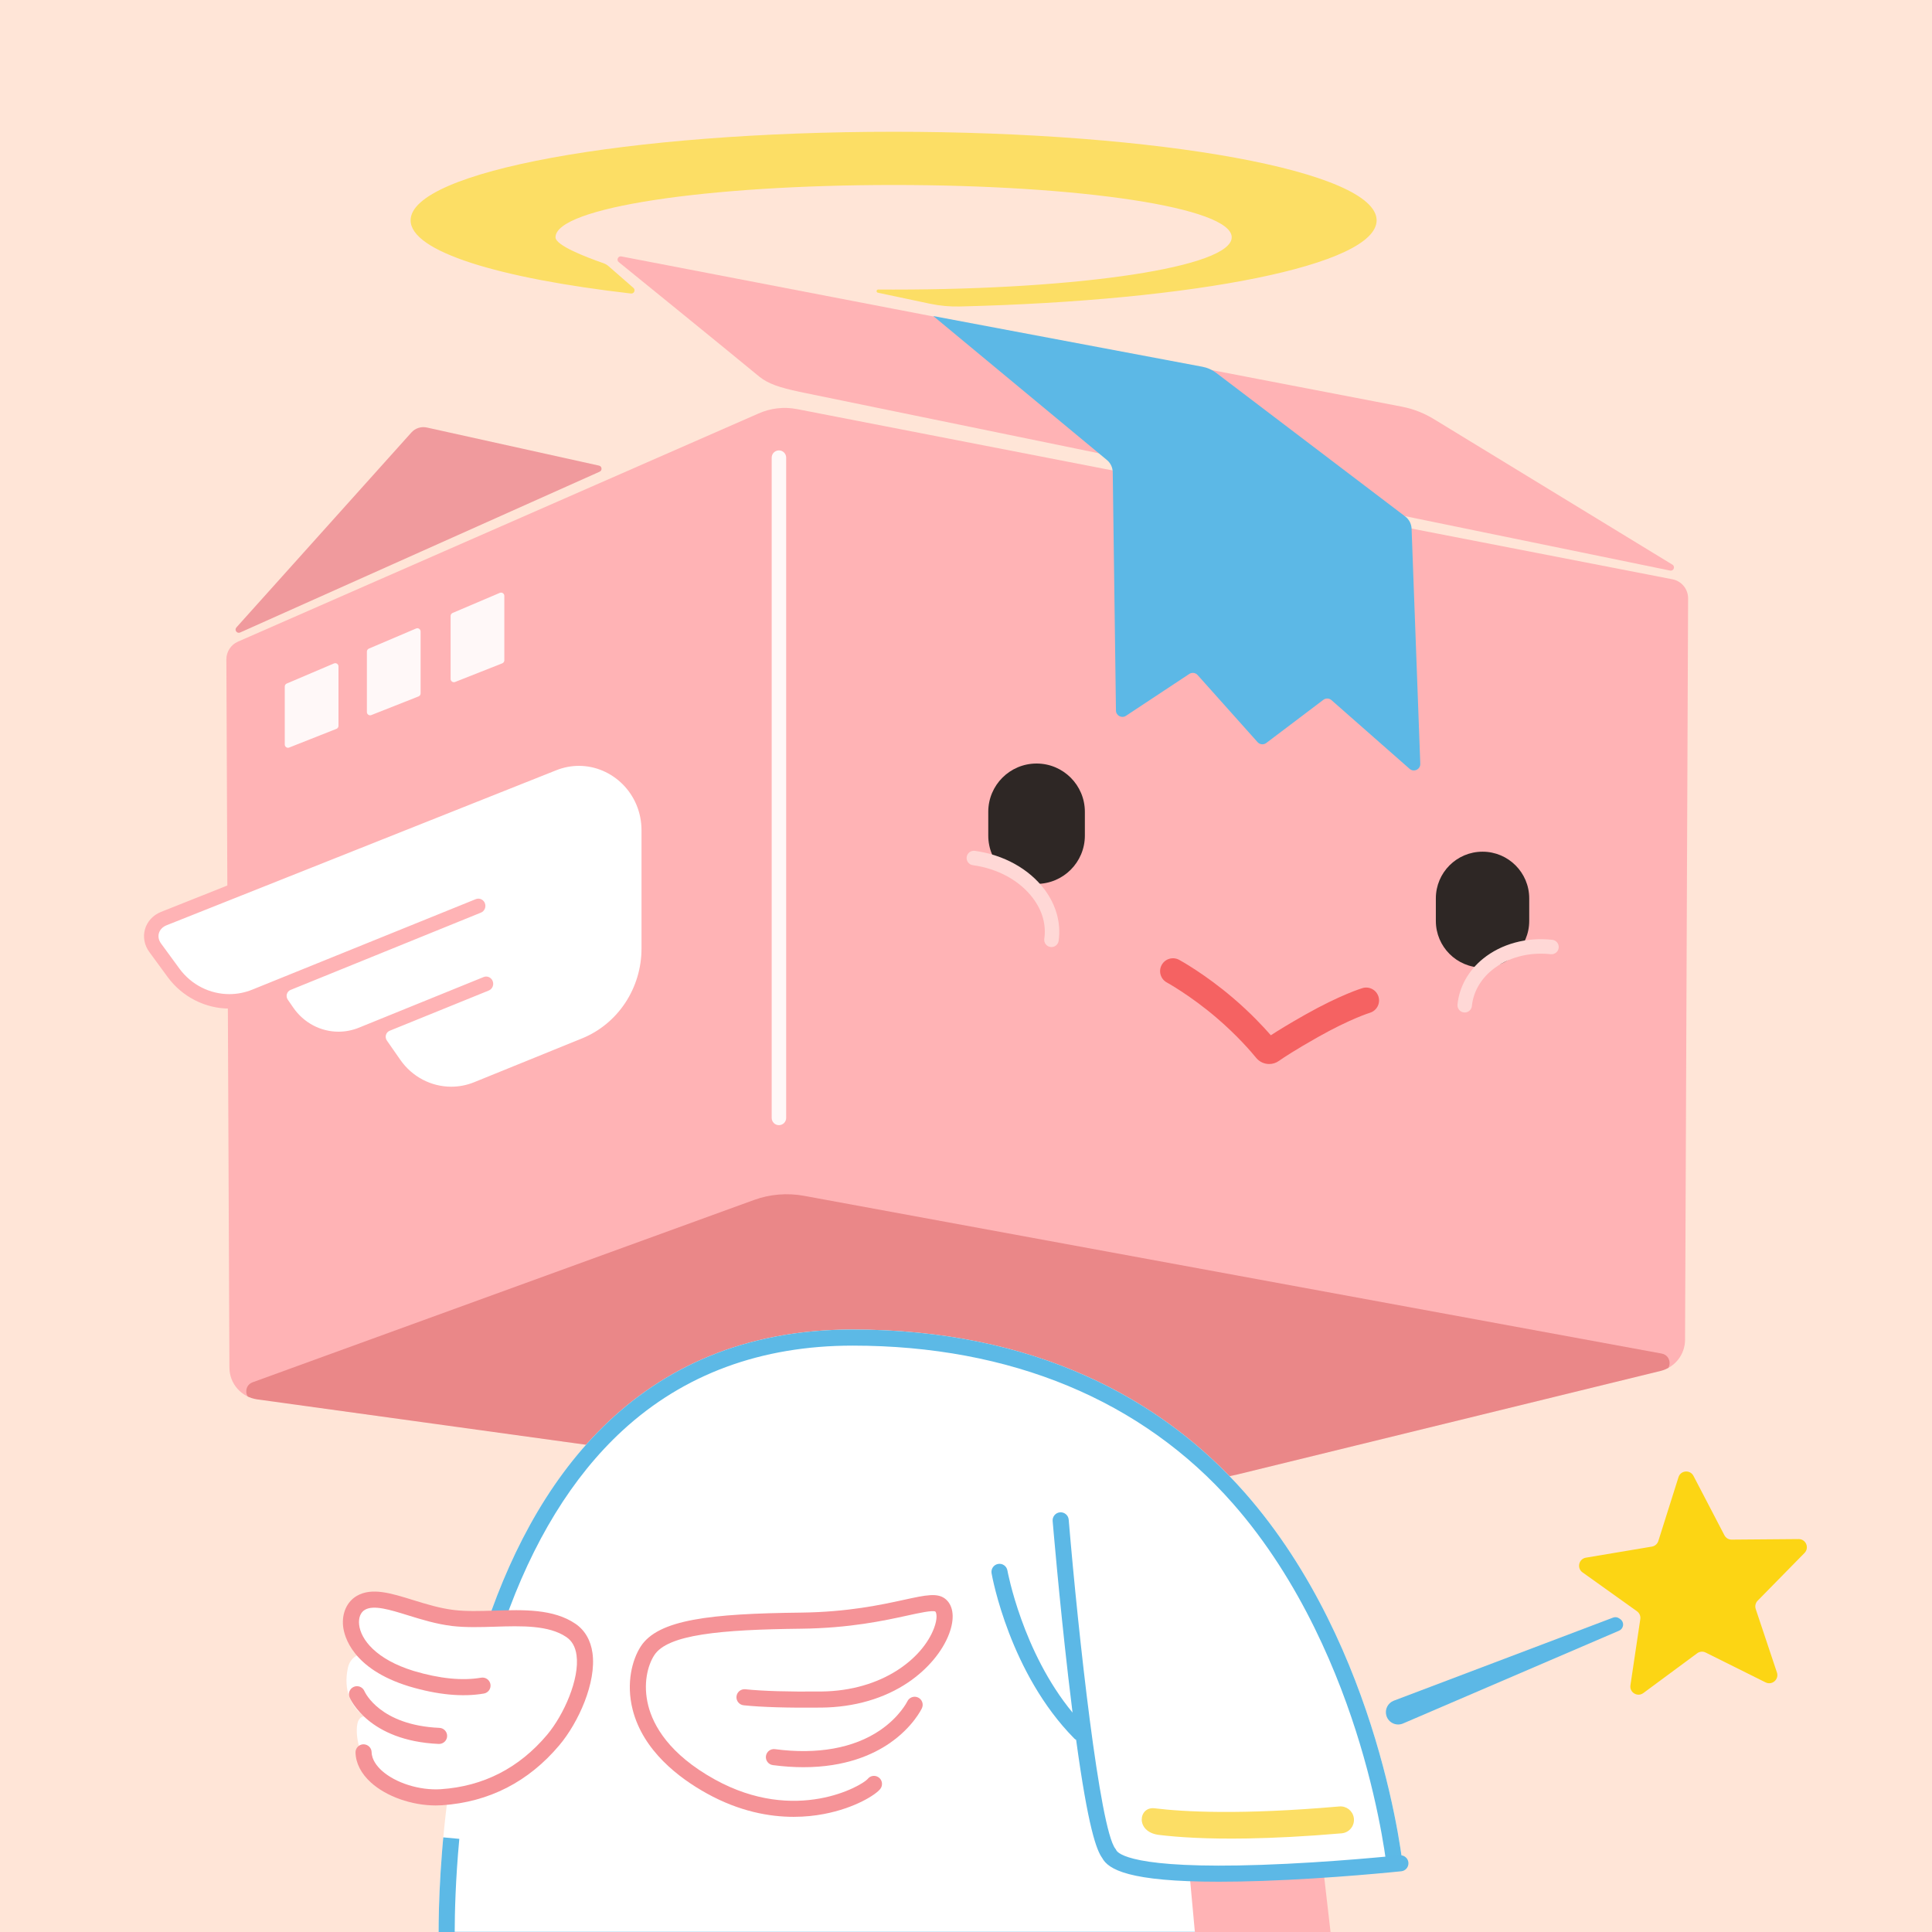 <svg height="1200" node-id="1" sillyvg="true" template-height="1200" template-width="1200" version="1.1" viewBox="0 0 1200 1200" width="1200" xmlns="http://www.w3.org/2000/svg" xmlns:xlink="http://www.w3.org/1999/xlink"><defs node-id="60"><clipPath id="SVGID_2_" node-id="8"><path d="M 0.00 0.00 L 1200.00 0.00 L 1200.00 1200.00 L 0.00 1200.00 Z" fill="#000000" fill-rule="nonzero" node-id="63" stroke="none" target-height="1200" target-width="1200" target-x="0" target-y="0"></path></clipPath><clipPath id="SVGID_4_" node-id="16"><path d="M 768.82 915.76 L 1031.37 851.52 C 1040.29 849.34 1046.58 841.36 1046.62 832.18 L 1048.51 371.64 C 1048.53 365.88 1044.46 360.91 1038.80 359.81 L 495.04 254.10 C 486.92 252.52 478.51 253.50 470.97 256.90 L 147.78 398.54 C 143.40 400.46 140.58 404.80 140.60 409.58 L 142.49 849.44 C 142.53 859.40 149.89 867.80 159.75 869.17 L 368.98 898.06 L 730.65 924.06 L 768.82 915.76 Z" fill="#000000" fill-rule="nonzero" node-id="67" stroke="none" target-height="671.54" target-width="907.95" target-x="140.58" target-y="252.52"></path></clipPath><clipPath id="SVGID_6_" node-id="45"><path d="M 738.56 1160.86 L 743.06 1209.87 L 272.56 1209.87 C 272.56 1209.87 258.41 825.79 529.56 825.79 C 641.85 825.79 721.45 868.29 773.28 927.25 C 858.07 1023.71 871.56 1160.85 871.56 1160.85 L 722.56 1160.85 L 738.56 1160.86 Z" fill="#000000" fill-rule="nonzero" node-id="71" stroke="none" target-height="384.08" target-width="613.15" target-x="258.41" target-y="825.79"></path></clipPath></defs><path d="M 0.00 0.00 L 1200.00 0.00 L 1200.00 1200.00 L 0.00 1200.00 Z" fill="#ffe5d7" fill-rule="nonzero" node-id="75" stroke="none" target-height="1200" target-width="1200" target-x="0" target-y="0"></path><g node-id="198"><g node-id="199"><g clip-path="url(#SVGID_2_)" group-id="1,2" id="head_10_" node-id="10"><g clip-path="url(#SVGID_4_)" group-id="1,2,4,10" node-id="82"><path d="M 758.82 924.76 L 1044.64 858.02 C 1046.72 857.50 1048.56 845.80 1048.56 845.80 L 1048.56 360.70 L 495.04 253.10 C 486.92 251.52 478.51 252.50 470.97 255.90 L 140.56 400.70 L 140.56 875.80 L 370.98 904.07 L 758.82 924.76 Z" fill="#ffb3b5" fill-rule="nonzero" group-id="1,2,4,10" node-id="84" stroke="none" target-height="673.24" target-width="908" target-x="140.56" target-y="251.52"></path></g><g clip-path="url(#SVGID_4_)" group-id="1,2,4,11" node-id="87"><path d="M 920.83 601.00 C 904.81 601.00 891.83 588.02 891.83 572.00 L 891.83 558.00 C 891.83 541.98 904.81 529.00 920.83 529.00 C 936.85 529.00 949.83 541.98 949.83 558.00 L 949.83 572.00 C 949.83 588.02 936.85 601.00 920.83 601.00 Z" fill="#2e2725" fill-rule="nonzero" group-id="1,2,4,11" node-id="89" stroke="none" target-height="72" target-width="58" target-x="891.83" target-y="529"></path></g><g clip-path="url(#SVGID_4_)" group-id="1,2,4,12" node-id="92"><path d="M 643.83 549.00 C 627.26 549.00 613.83 535.57 613.83 519.00 L 613.83 504.24 C 613.83 487.67 627.26 474.24 643.83 474.24 C 660.40 474.24 673.83 487.67 673.83 504.24 L 673.83 519.00 C 673.83 535.57 660.40 549.00 643.83 549.00 Z" fill="#2e2725" fill-rule="nonzero" group-id="1,2,4,12" node-id="94" stroke="none" target-height="74.76" target-width="60" target-x="613.83" target-y="474.24"></path></g><g clip-path="url(#SVGID_4_)" group-id="1,2,4,13" node-id="97"><path d="M 653.09 588.24 C 652.88 588.24 652.66 588.22 652.44 588.19 C 649.98 587.83 648.27 585.55 648.63 583.09 C 649.89 574.38 647.44 565.64 641.54 557.82 C 633.35 546.95 619.77 539.50 604.27 537.39 C 601.81 537.05 600.08 534.78 600.42 532.32 C 600.76 529.86 603.03 528.14 605.49 528.47 C 623.35 530.91 639.11 539.64 648.73 552.41 C 655.99 562.05 659.12 573.41 657.54 584.38 C 657.21 586.62 655.29 588.24 653.09 588.24 Z" fill="#ffd8d6" fill-rule="nonzero" group-id="1,2,4,13" node-id="99" stroke="none" target-height="60.1" target-width="59.04" target-x="600.08" target-y="528.14"></path></g><g clip-path="url(#SVGID_4_)" group-id="1,2,4,14" node-id="102"><path d="M 909.77 628.87 C 909.62 628.87 909.47 628.86 909.31 628.85 C 906.84 628.60 905.03 626.40 905.28 623.92 C 906.38 612.97 912.03 602.85 921.17 595.45 C 932.53 586.25 948.20 581.97 964.15 583.73 C 966.62 584.00 968.40 586.22 968.13 588.69 C 967.86 591.16 965.64 592.95 963.16 592.67 C 949.58 591.18 936.34 594.74 926.82 602.44 C 919.55 608.32 915.08 616.27 914.22 624.82 C 914.01 627.14 912.05 628.87 909.77 628.87 Z" fill="#ffd8d6" fill-rule="nonzero" group-id="1,2,4,14" node-id="104" stroke="none" target-height="46.9" target-width="63.37" target-x="905.03" target-y="581.97"></path></g><g clip-path="url(#SVGID_4_)" group-id="1,2,4,15" node-id="107"><path d="M 788.32 660.88 C 785.28 660.88 782.27 659.56 780.23 657.06 C 777.09 653.21 768.40 643.07 755.48 632.04 C 739.22 618.17 724.88 610.31 724.74 610.23 C 720.86 608.12 719.42 603.27 721.53 599.38 C 723.64 595.50 728.49 594.06 732.37 596.16 C 733.01 596.51 748.25 604.83 765.87 619.86 C 776.58 629.00 784.64 637.63 789.34 643.03 C 793.63 640.23 800.44 636.02 810.69 630.23 C 832.46 617.93 845.71 613.89 846.26 613.73 C 850.50 612.46 854.95 614.87 856.22 619.10 C 857.49 623.33 855.08 627.79 850.85 629.06 C 850.75 629.09 838.57 632.86 818.55 644.17 C 804.42 652.16 797.28 656.88 794.29 658.99 C 792.49 660.26 790.40 660.88 788.32 660.88 Z" fill="#f56262" fill-rule="nonzero" group-id="1,2,4,15" node-id="109" stroke="none" target-height="66.82" target-width="138.07" target-x="719.42" target-y="594.06"></path></g><g clip-path="url(#SVGID_4_)" group-id="1,2,4,16" node-id="112"><path d="M 382.70 901.77 L 158.13 870.14 C 151.94 869.27 151.04 860.70 156.92 858.56 L 468.18 745.38 C 478.19 741.72 488.99 740.82 499.47 742.76 L 1032.10 840.73 C 1038.31 841.87 1038.77 850.59 1032.72 852.38 L 1003.51 861.02 L 737.66 926.26 L 382.70 901.77 Z" fill="#b31111" fill-opacity="0.27" fill-rule="nonzero" group-id="1,2,4,16" node-id="114" stroke="none" target-height="185.44" target-width="887.73" target-x="151.04" target-y="740.82"></path></g><g clip-path="url(#SVGID_4_)" group-id="1,2,4,17" node-id="117"><path d="M 279.88 382.58 L 279.88 421.70 C 279.88 423.13 281.32 424.11 282.66 423.59 L 311.97 412.01 C 312.74 411.70 313.25 410.96 313.25 410.12 L 313.25 370.11 C 313.25 368.65 311.76 367.67 310.42 368.24 L 281.11 380.72 C 280.36 381.04 279.88 381.77 279.88 382.58 Z" fill="#ffffff" fill-opacity="0.9" fill-rule="evenodd" group-id="1,2,4,17" node-id="119" stroke="none" target-height="56.44" target-width="33.37" target-x="279.88" target-y="367.67"></path><path d="M 230.64 444.15 L 259.97 432.56 C 260.74 432.26 261.25 431.51 261.25 430.68 L 261.25 392.23 C 261.25 390.78 259.77 389.81 258.44 390.37 L 229.11 402.86 C 228.37 403.18 227.88 403.91 227.88 404.72 L 227.88 442.28 C 227.88 443.70 229.31 444.68 230.64 444.15 Z" fill="#ffffff" fill-opacity="0.9" fill-rule="evenodd" group-id="1,2,4,17" node-id="121" stroke="none" target-height="54.87" target-width="33.37" target-x="227.88" target-y="389.81"></path><path d="M 179.62 464.31 L 208.97 452.71 C 209.74 452.41 210.24 451.67 210.24 450.84 L 210.24 413.92 C 210.24 412.48 208.77 411.51 207.44 412.07 L 178.09 424.56 C 177.35 424.88 176.87 425.60 176.87 426.41 L 176.87 462.43 C 176.87 463.86 178.30 464.84 179.62 464.31 Z" fill="#ffffff" fill-opacity="0.9" fill-rule="evenodd" group-id="1,2,4,17" node-id="123" stroke="none" target-height="53.33" target-width="33.37" target-x="176.87" target-y="411.51"></path></g><g clip-path="url(#SVGID_4_)" group-id="1,2,4,18" node-id="126"><path d="M 483.81 698.86 C 481.32 698.86 479.31 696.85 479.31 694.36 L 479.31 284.25 C 479.31 281.76 481.32 279.75 483.81 279.75 C 486.30 279.75 488.31 281.76 488.31 284.25 L 488.31 694.36 C 488.31 696.84 486.29 698.86 483.81 698.86 Z" fill="#ffffff" fill-opacity="0.9" fill-rule="nonzero" group-id="1,2,4,18" node-id="128" stroke="none" target-height="419.11" target-width="9" target-x="479.31" target-y="279.75"></path></g><path d="M 1037.33 354.39 C 1039.53 354.84 1040.69 351.89 1038.77 350.72 L 891.01 260.56 C 884.76 256.67 877.86 253.96 870.63 252.57 L 385.95 159.27 C 383.87 158.87 382.68 161.55 384.36 162.83 C 384.36 162.83 449.83 215.93 471.61 233.93 C 477.37 238.55 484.39 240.70 496.48 243.35 C 584.18 261.36 966.71 339.90 1037.33 354.39 Z" fill="#ffb3b5" fill-rule="nonzero" group-id="1,2" node-id="132" stroke="none" target-height="195.97" target-width="658.01" target-x="382.68" target-y="158.87"></path><path d="M 378.04 165.37 C 377.08 164.53 375.97 163.88 374.76 163.46 C 363.39 159.50 345.04 152.35 345.04 147.38 C 345.04 128.89 439.06 114.90 555.04 114.90 C 671.02 114.90 765.04 128.89 765.04 147.38 C 765.04 165.87 671.02 179.86 555.04 179.86 C 551.84 179.86 548.65 179.85 545.48 179.83 C 544.27 179.82 544.09 181.55 545.27 181.80 L 577.62 188.65 C 583.72 189.94 589.95 190.51 596.18 190.36 C 742.40 186.82 855.04 164.67 855.04 136.85 C 855.04 106.47 720.73 81.85 555.04 81.85 C 389.35 81.85 255.04 106.47 255.04 136.85 C 255.04 156.20 309.52 172.80 391.89 182.31 C 393.84 182.54 394.92 180.11 393.44 178.82 L 378.04 165.37 Z" fill="#fcde65" fill-rule="nonzero" group-id="1,2" node-id="134" stroke="none" target-height="108.66" target-width="600" target-x="255.04" target-y="81.85"></path><path d="M 149.15 392.86 C 147.18 393.74 145.40 391.31 146.84 389.70 L 255.53 268.62 C 257.94 265.94 261.61 264.76 265.13 265.54 L 372.15 289.22 C 373.96 289.71 374.16 292.21 372.44 292.98 L 149.15 392.86 Z" fill="#f09a9d" fill-rule="nonzero" group-id="1,2" node-id="136" stroke="none" target-height="128.98" target-width="228.76" target-x="145.4" target-y="264.76"></path><path d="M 579.69 196.31 L 687.61 285.79 C 689.85 287.69 691.14 290.48 691.14 293.42 L 693.14 441.27 C 693.14 444.46 696.69 446.36 699.35 444.61 L 738.67 418.61 C 740.33 417.51 742.54 417.80 743.86 419.28 L 781.10 460.96 C 782.49 462.51 784.83 462.74 786.50 461.49 L 821.96 434.68 C 823.48 433.53 825.59 433.61 827.01 434.87 L 875.52 477.53 C 878.17 479.86 882.31 477.87 882.16 474.35 L 876.76 328.32 C 876.63 325.40 875.24 322.68 872.93 320.88 L 755.32 231.54 C 752.85 229.66 749.97 228.39 746.92 227.81 L 579.69 196.31 Z" fill="#5cb8e6" fill-rule="nonzero" group-id="1,2" node-id="138" stroke="none" target-height="283.55" target-width="302.62" target-x="579.69" target-y="196.31"></path><path d="M 280.25 679.46 C 266.26 679.46 253.05 672.49 244.93 660.82 L 236.59 648.84 C 235.09 646.69 234.66 644.01 235.41 641.49 C 236.08 639.24 237.61 637.40 239.66 636.35 L 224.65 642.45 C 220.02 644.33 215.17 645.28 210.23 645.28 C 197.55 645.28 185.61 638.89 178.30 628.18 L 175.02 623.42 C 173.54 621.27 173.12 618.59 173.87 616.08 C 174.61 613.60 176.40 611.62 178.78 610.66 L 280.03 569.54 L 158.40 618.80 C 153.29 620.87 147.92 621.93 142.44 621.93 C 128.86 621.93 115.89 615.29 107.74 604.16 L 96.38 588.65 C 94.13 585.58 93.39 581.85 94.36 578.42 C 95.36 574.91 98.02 572.05 101.67 570.57 L 343.60 474.33 C 348.74 472.24 354.13 471.18 359.58 471.18 C 383.49 471.18 402.94 491.16 402.94 515.72 L 402.94 589.14 C 402.94 615.78 387.35 639.32 363.22 649.12 L 296.21 676.33 C 291.10 678.41 285.73 679.46 280.25 679.46 C 280.25 679.46 280.25 679.46 280.25 679.46 Z" fill="#ffffff" fill-rule="nonzero" group-id="1,2,5" node-id="142" stroke="none" target-height="208.28" target-width="309.55" target-x="93.39" target-y="471.18"></path><path d="M 359.59 475.69 C 380.15 475.69 398.45 492.77 398.45 515.73 L 398.45 589.15 C 398.45 613.78 383.81 635.91 361.54 644.96 L 294.53 672.17 C 289.88 674.06 285.04 674.97 280.26 674.97 C 268.00 674.97 256.10 668.99 248.63 658.26 L 240.29 646.28 C 238.82 644.16 239.67 641.19 242.02 640.23 L 303.57 615.24 C 305.82 614.33 306.92 611.71 306.03 609.40 C 305.35 607.63 303.70 606.55 301.96 606.55 C 301.43 606.55 300.88 606.65 300.35 606.87 L 222.96 638.30 C 218.80 639.99 214.49 640.80 210.24 640.80 C 199.27 640.80 188.67 635.39 182.03 625.67 L 178.74 620.89 C 177.28 618.77 178.14 615.81 180.48 614.86 L 298.72 566.85 C 300.97 565.94 302.07 563.32 301.18 561.01 C 300.50 559.24 298.85 558.16 297.11 558.16 C 296.58 558.16 296.03 558.26 295.50 558.48 L 156.72 614.67 C 152.07 616.56 147.23 617.47 142.45 617.47 C 130.50 617.47 118.89 611.80 111.38 601.54 L 100.01 586.00 C 96.92 581.78 98.58 576.69 103.37 574.74 L 345.27 478.51 C 350.03 476.58 354.87 475.69 359.59 475.69 M 359.59 466.69 C 353.56 466.69 347.61 467.86 341.91 470.17 L 100.04 566.39 L 100.01 566.40 L 99.98 566.41 C 95.04 568.42 91.41 572.35 90.04 577.20 C 88.69 581.97 89.68 587.12 92.75 591.32 L 104.11 606.83 C 113.11 619.11 127.44 626.44 142.44 626.44 C 148.50 626.44 154.45 625.28 160.10 622.98 L 169.02 619.37 C 169.16 621.71 169.94 623.99 171.31 625.98 L 174.60 630.76 C 182.73 642.66 196.05 649.79 210.22 649.79 C 215.74 649.79 221.16 648.73 226.33 646.63 L 230.56 644.91 C 230.73 647.22 231.51 649.46 232.87 651.42 L 241.21 663.40 C 250.18 676.28 264.76 683.97 280.23 683.97 C 286.29 683.97 292.23 682.81 297.89 680.51 L 364.90 653.30 C 377.52 648.18 388.22 639.38 395.83 627.87 C 403.42 616.40 407.43 603.01 407.43 589.16 L 407.43 515.74 C 407.44 488.68 385.98 466.69 359.59 466.69 L 359.59 466.69 Z" fill="#ffb3b5" fill-rule="nonzero" group-id="1,2,5" node-id="144" stroke="none" target-height="217.28" target-width="318.75" target-x="88.69" target-y="466.69"></path></g></g><g clip-path="url(#SVGID_2_)" group-id="1,3" id="body_9_" node-id="37"><path d="M 1006.41 1005.69 L 1005.76 1005.23 C 1004.64 1004.43 1003.19 1004.24 1001.90 1004.73 L 865.73 1056.32 C 862.00 1057.73 859.98 1061.78 861.10 1065.61 L 861.10 1065.61 C 862.39 1070.01 867.23 1072.30 871.45 1070.49 L 1005.64 1012.85 C 1006.96 1012.28 1007.88 1011.08 1008.10 1009.66 L 1008.10 1009.66 C 1008.33 1008.13 1007.68 1006.60 1006.41 1005.69 Z" fill="#5cb8e6" fill-rule="nonzero" group-id="1,3,6" node-id="151" stroke="none" target-height="68.06" target-width="148.35" target-x="859.98" target-y="1004.24"></path><path d="M 1051.85 916.70 L 1071.06 953.57 C 1071.94 955.26 1073.69 956.31 1075.59 956.29 L 1117.16 955.95 C 1121.67 955.91 1123.98 961.35 1120.82 964.57 L 1091.70 994.23 C 1090.37 995.59 1089.91 997.58 1090.51 999.38 L 1103.68 1038.81 C 1105.11 1043.09 1100.65 1046.96 1096.62 1044.95 L 1059.41 1026.42 C 1057.71 1025.57 1055.67 1025.75 1054.14 1026.88 L 1020.71 1051.59 C 1017.08 1054.27 1012.02 1051.23 1012.69 1046.77 L 1018.82 1005.65 C 1019.10 1003.77 1018.30 1001.89 1016.75 1000.78 L 982.92 976.62 C 979.25 974.00 980.58 968.25 985.03 967.50 L 1026.03 960.62 C 1027.91 960.30 1029.45 958.96 1030.02 957.15 L 1042.54 917.51 C 1043.88 913.21 1049.76 912.70 1051.85 916.70 Z" fill="#fcd514" fill-rule="nonzero" group-id="1,3,6" node-id="153" stroke="none" target-height="141.57" target-width="144.73" target-x="979.25" target-y="912.7"></path><path d="M 737.56 1159.86 L 742.56 1209.87 L 827.56 1209.87 L 821.56 1157.86 Z" fill="#ffb3b5" fill-rule="nonzero" group-id="1,3" node-id="156" stroke="none" target-height="52.01" target-width="90" target-x="737.56" target-y="1157.86"></path><g clip-path="url(#SVGID_6_)" group-id="1,3,7,19" node-id="160"><path d="M 738.56 1160.86 L 743.06 1209.87 L 272.56 1209.87 C 272.56 1209.87 258.41 825.79 529.56 825.79 C 641.85 825.79 721.45 868.29 773.28 927.25 C 858.07 1023.71 871.56 1160.85 871.56 1160.85 L 738.56 1160.86 Z" fill="#ffffff" fill-rule="nonzero" group-id="1,3,7,19" node-id="162" stroke="none" target-height="384.08" target-width="613.15" target-x="258.41" target-y="825.79"></path></g><g clip-path="url(#SVGID_6_)" group-id="1,3,7,20" node-id="165"><path d="M 774.94 1141.90 C 749.69 1142.34 731.88 1141.16 719.83 1139.69 C 705.05 1137.89 707.05 1121.93 717.13 1123.16 C 734.98 1125.35 770.65 1127.38 831.87 1122.02 C 836.18 1121.64 840.06 1124.61 840.84 1128.86 L 840.84 1128.86 C 841.72 1133.72 838.23 1138.29 833.30 1138.71 C 810.60 1140.67 791.06 1141.62 774.94 1141.90 Z" fill="#fcde65" fill-rule="nonzero" group-id="1,3,7,20" node-id="167" stroke="none" target-height="20.7" target-width="136.67" target-x="705.05" target-y="1121.64"></path></g><g clip-path="url(#SVGID_6_)" group-id="1,3,7,21" node-id="170"><path d="M 861.61 1161.84 C 861.58 1161.51 858.11 1127.63 844.51 1082.67 C 832.05 1041.47 808.27 982.21 765.77 933.86 C 709.38 869.70 627.70 835.79 529.56 835.79 C 472.77 835.79 424.71 853.52 386.69 888.50 C 355.57 917.14 330.77 957.52 313.00 1008.51 L 294.11 1001.93 C 312.98 947.79 339.57 904.68 373.14 873.78 C 414.96 835.30 467.58 815.79 529.55 815.79 C 661.01 815.79 738.73 872.81 780.78 920.65 C 825.77 971.83 850.75 1034.11 863.78 1077.34 C 877.87 1124.08 881.36 1158.43 881.50 1159.88 L 861.61 1161.84 Z" fill="#5cb9e6" fill-rule="nonzero" group-id="1,3,7,21" node-id="172" stroke="none" target-height="346.05" target-width="587.39" target-x="294.11" target-y="815.79"></path></g><g clip-path="url(#SVGID_6_)" group-id="1,3,7,22" node-id="175"><path d="M 743.06 1219.87 L 262.92 1219.87 L 262.57 1210.24 C 262.53 1209.07 261.56 1181.22 265.38 1140.29 L 285.29 1142.15 C 282.89 1167.86 282.45 1188.51 282.43 1199.87 L 743.05 1199.87 L 743.05 1219.87 Z" fill="#5cb9e6" fill-rule="nonzero" group-id="1,3,7,22" node-id="177" stroke="none" target-height="79.58" target-width="481.5" target-x="261.56" target-y="1140.29"></path></g><path d="M 874.78 1156.80 C 874.49 1154.05 872.03 1152.08 869.28 1152.35 C 868.86 1152.39 826.57 1156.84 783.45 1158.30 C 703.21 1161.03 694.28 1151.14 693.31 1149.14 L 693.08 1148.66 L 692.75 1148.24 C 683.08 1135.85 669.86 1016.33 663.79 943.90 C 663.56 941.15 661.14 939.11 658.39 939.33 C 655.64 939.56 653.59 941.98 653.82 944.73 C 653.86 945.20 657.84 992.58 663.51 1041.57 C 664.43 1049.51 665.32 1056.88 666.18 1063.73 C 635.04 1026.02 625.84 976.10 625.72 975.44 C 625.24 972.72 622.64 970.90 619.93 971.39 C 617.21 971.87 615.40 974.46 615.88 977.18 C 616.32 979.70 627.24 1039.33 667.25 1079.82 C 667.60 1080.17 668.00 1080.44 668.41 1080.67 C 675.87 1135.31 681.06 1149.11 684.55 1153.96 C 688.39 1161.13 701.03 1168.78 757.02 1168.77 C 765.04 1168.77 773.94 1168.61 783.84 1168.28 C 827.31 1166.80 869.91 1162.32 870.34 1162.28 C 873.08 1162.01 875.07 1159.55 874.78 1156.80 Z" fill="#5cb8e6" fill-rule="nonzero" group-id="1,3" node-id="181" stroke="none" target-height="229.67" target-width="259.67" target-x="615.4" target-y="939.11"></path><path d="M 492.95 1128.47 C 477.81 1128.47 459.22 1125.11 439.14 1114.01 C 421.65 1104.34 399.44 1087.45 392.95 1061.88 C 388.75 1045.32 392.74 1030.82 397.89 1022.77 C 408.71 1005.84 441.25 1002.27 497.52 1001.62 C 526.68 1001.28 547.68 996.69 561.58 993.65 C 575.18 990.68 582.67 989.04 587.61 993.48 C 592.33 997.73 593.02 1005.51 589.50 1014.82 C 585.33 1025.86 576.11 1036.82 564.21 1044.89 C 549.35 1054.97 530.67 1060.41 510.20 1060.62 C 489.27 1060.83 473.02 1060.35 461.90 1059.18 C 459.15 1058.89 457.16 1056.43 457.45 1053.68 C 457.74 1050.93 460.19 1048.95 462.95 1049.23 C 473.69 1050.36 489.55 1050.83 510.10 1050.62 C 548.16 1050.23 573.09 1029.96 580.14 1011.29 C 582.46 1005.16 581.71 1001.74 580.96 1000.96 C 579.11 1000.05 570.94 1001.84 563.72 1003.42 C 549.43 1006.55 527.83 1011.27 497.64 1011.62 C 447.41 1012.20 414.61 1015.17 406.32 1028.16 C 402.30 1034.44 399.23 1045.96 402.65 1059.42 C 405.75 1071.62 415.43 1089.47 443.98 1105.26 C 494.24 1133.05 535.18 1109.21 538.88 1105.00 C 540.54 1102.79 543.64 1102.38 545.85 1104.03 C 548.06 1105.69 548.48 1108.85 546.82 1111.06 C 544.08 1114.71 530.98 1123.05 511.73 1126.71 C 506.37 1127.74 500.04 1128.47 492.95 1128.47 Z M 581.00 1000.98 L 581.00 1000.98 L 581.00 1000.98 Z" fill="#f59397" fill-rule="nonzero" group-id="1,3,8" node-id="185" stroke="none" target-height="144.01" target-width="204.27" target-x="388.75" target-y="989.04"></path><path d="M 499.09 1097.64 C 493.19 1097.64 486.86 1097.24 480.04 1096.34 C 477.30 1095.98 475.38 1093.47 475.74 1090.73 C 476.10 1087.99 478.61 1086.07 481.35 1086.43 C 507.63 1089.90 530.19 1085.86 546.56 1074.73 C 558.87 1066.37 563.53 1056.82 563.58 1056.73 C 564.77 1054.25 567.74 1053.18 570.23 1054.35 C 572.72 1055.52 573.79 1058.48 572.63 1060.97 C 572.41 1061.44 567.05 1072.69 552.76 1082.60 C 542.26 1089.89 524.99 1097.64 499.09 1097.64 Z" fill="#f59397" fill-rule="nonzero" group-id="1,3,8" node-id="187" stroke="none" target-height="44.46" target-width="98.41" target-x="475.38" target-y="1053.18"></path><path d="M 274.18 1116.28 C 305.38 1114.19 327.95 1099.38 343.65 1080.70 C 358.60 1062.92 377.24 1025.35 358.58 1012.66 C 339.92 999.98 305.13 1007.75 281.53 1004.97 C 257.92 1002.19 236.38 988.56 224.22 995.49 C 212.06 1002.42 215.25 1030.27 255.51 1042.62 C 274.83 1048.37 289.22 1048.76 299.70 1046.94 C 299.70 1046.94 221.98 1007.88 216.06 1036.04 C 210.13 1064.20 236.92 1071.99 236.92 1071.99 C 236.92 1071.99 226.85 1061.34 222.77 1068.41 C 218.68 1075.49 223.02 1117.78 274.18 1116.28 Z" fill="#ffffff" fill-rule="nonzero" group-id="1,3,9" node-id="192" stroke="none" target-height="129.22" target-width="167.11" target-x="210.13" target-y="988.56"></path><path d="M 270.64 1121.40 C 255.77 1121.40 239.97 1115.87 230.33 1107.09 C 224.28 1101.59 221.00 1095.17 220.82 1088.55 C 220.75 1085.79 222.92 1083.49 225.68 1083.42 C 228.44 1083.39 230.74 1085.52 230.81 1088.28 C 230.94 1093.13 234.28 1097.17 237.06 1099.70 C 245.53 1107.41 260.65 1112.19 273.85 1111.30 C 300.26 1109.53 322.46 1098.15 339.83 1077.49 C 350.20 1065.16 360.13 1042.77 358.10 1028.09 C 357.38 1022.90 355.31 1019.21 351.77 1016.80 C 340.79 1009.34 323.85 1009.86 307.47 1010.37 C 298.55 1010.65 289.33 1010.93 280.94 1009.95 C 271.18 1008.80 261.80 1005.90 253.53 1003.34 C 242.07 999.79 232.17 996.73 226.69 999.85 C 223.94 1001.42 222.59 1004.88 223.06 1009.12 C 224.08 1018.29 233.52 1030.66 256.97 1037.86 C 273.05 1042.65 287.16 1044.06 298.84 1042.04 C 301.56 1041.58 304.15 1043.39 304.62 1046.11 C 305.09 1048.83 303.27 1051.42 300.55 1051.89 C 287.33 1054.18 271.69 1052.68 254.08 1047.43 C 218.70 1036.57 213.79 1016.20 213.12 1010.22 C 212.21 1002.02 215.51 994.72 221.74 991.17 C 230.99 985.89 242.81 989.55 256.49 993.79 C 264.73 996.34 273.25 998.98 282.11 1000.02 C 289.76 1000.92 298.21 1000.66 307.16 1000.38 C 325.14 999.82 343.73 999.25 357.39 1008.53 C 363.24 1012.50 366.91 1018.79 368.00 1026.72 C 370.53 1045.01 359.31 1069.84 347.47 1083.92 C 328.28 1106.75 303.73 1119.31 274.50 1121.28 C 273.24 1121.36 271.94 1121.40 270.64 1121.40 Z" fill="#f59397" fill-rule="nonzero" group-id="1,3,9" node-id="194" stroke="none" target-height="135.51" target-width="158.32" target-x="212.21" target-y="985.89"></path><path d="M 272.72 1083.19 C 272.65 1083.19 272.57 1083.19 272.50 1083.19 C 228.94 1081.28 217.58 1055.35 217.12 1054.25 C 216.05 1051.70 217.25 1048.77 219.80 1047.71 C 222.33 1046.65 225.25 1047.83 226.33 1050.36 C 226.75 1051.32 236.16 1071.59 272.94 1073.21 C 275.70 1073.33 277.84 1075.67 277.72 1078.42 C 277.60 1081.10 275.38 1083.19 272.72 1083.19 Z" fill="#f59397" fill-rule="nonzero" group-id="1,3,9" node-id="196" stroke="none" target-height="36.54" target-width="61.79" target-x="216.05" target-y="1046.65"></path></g></g></svg>